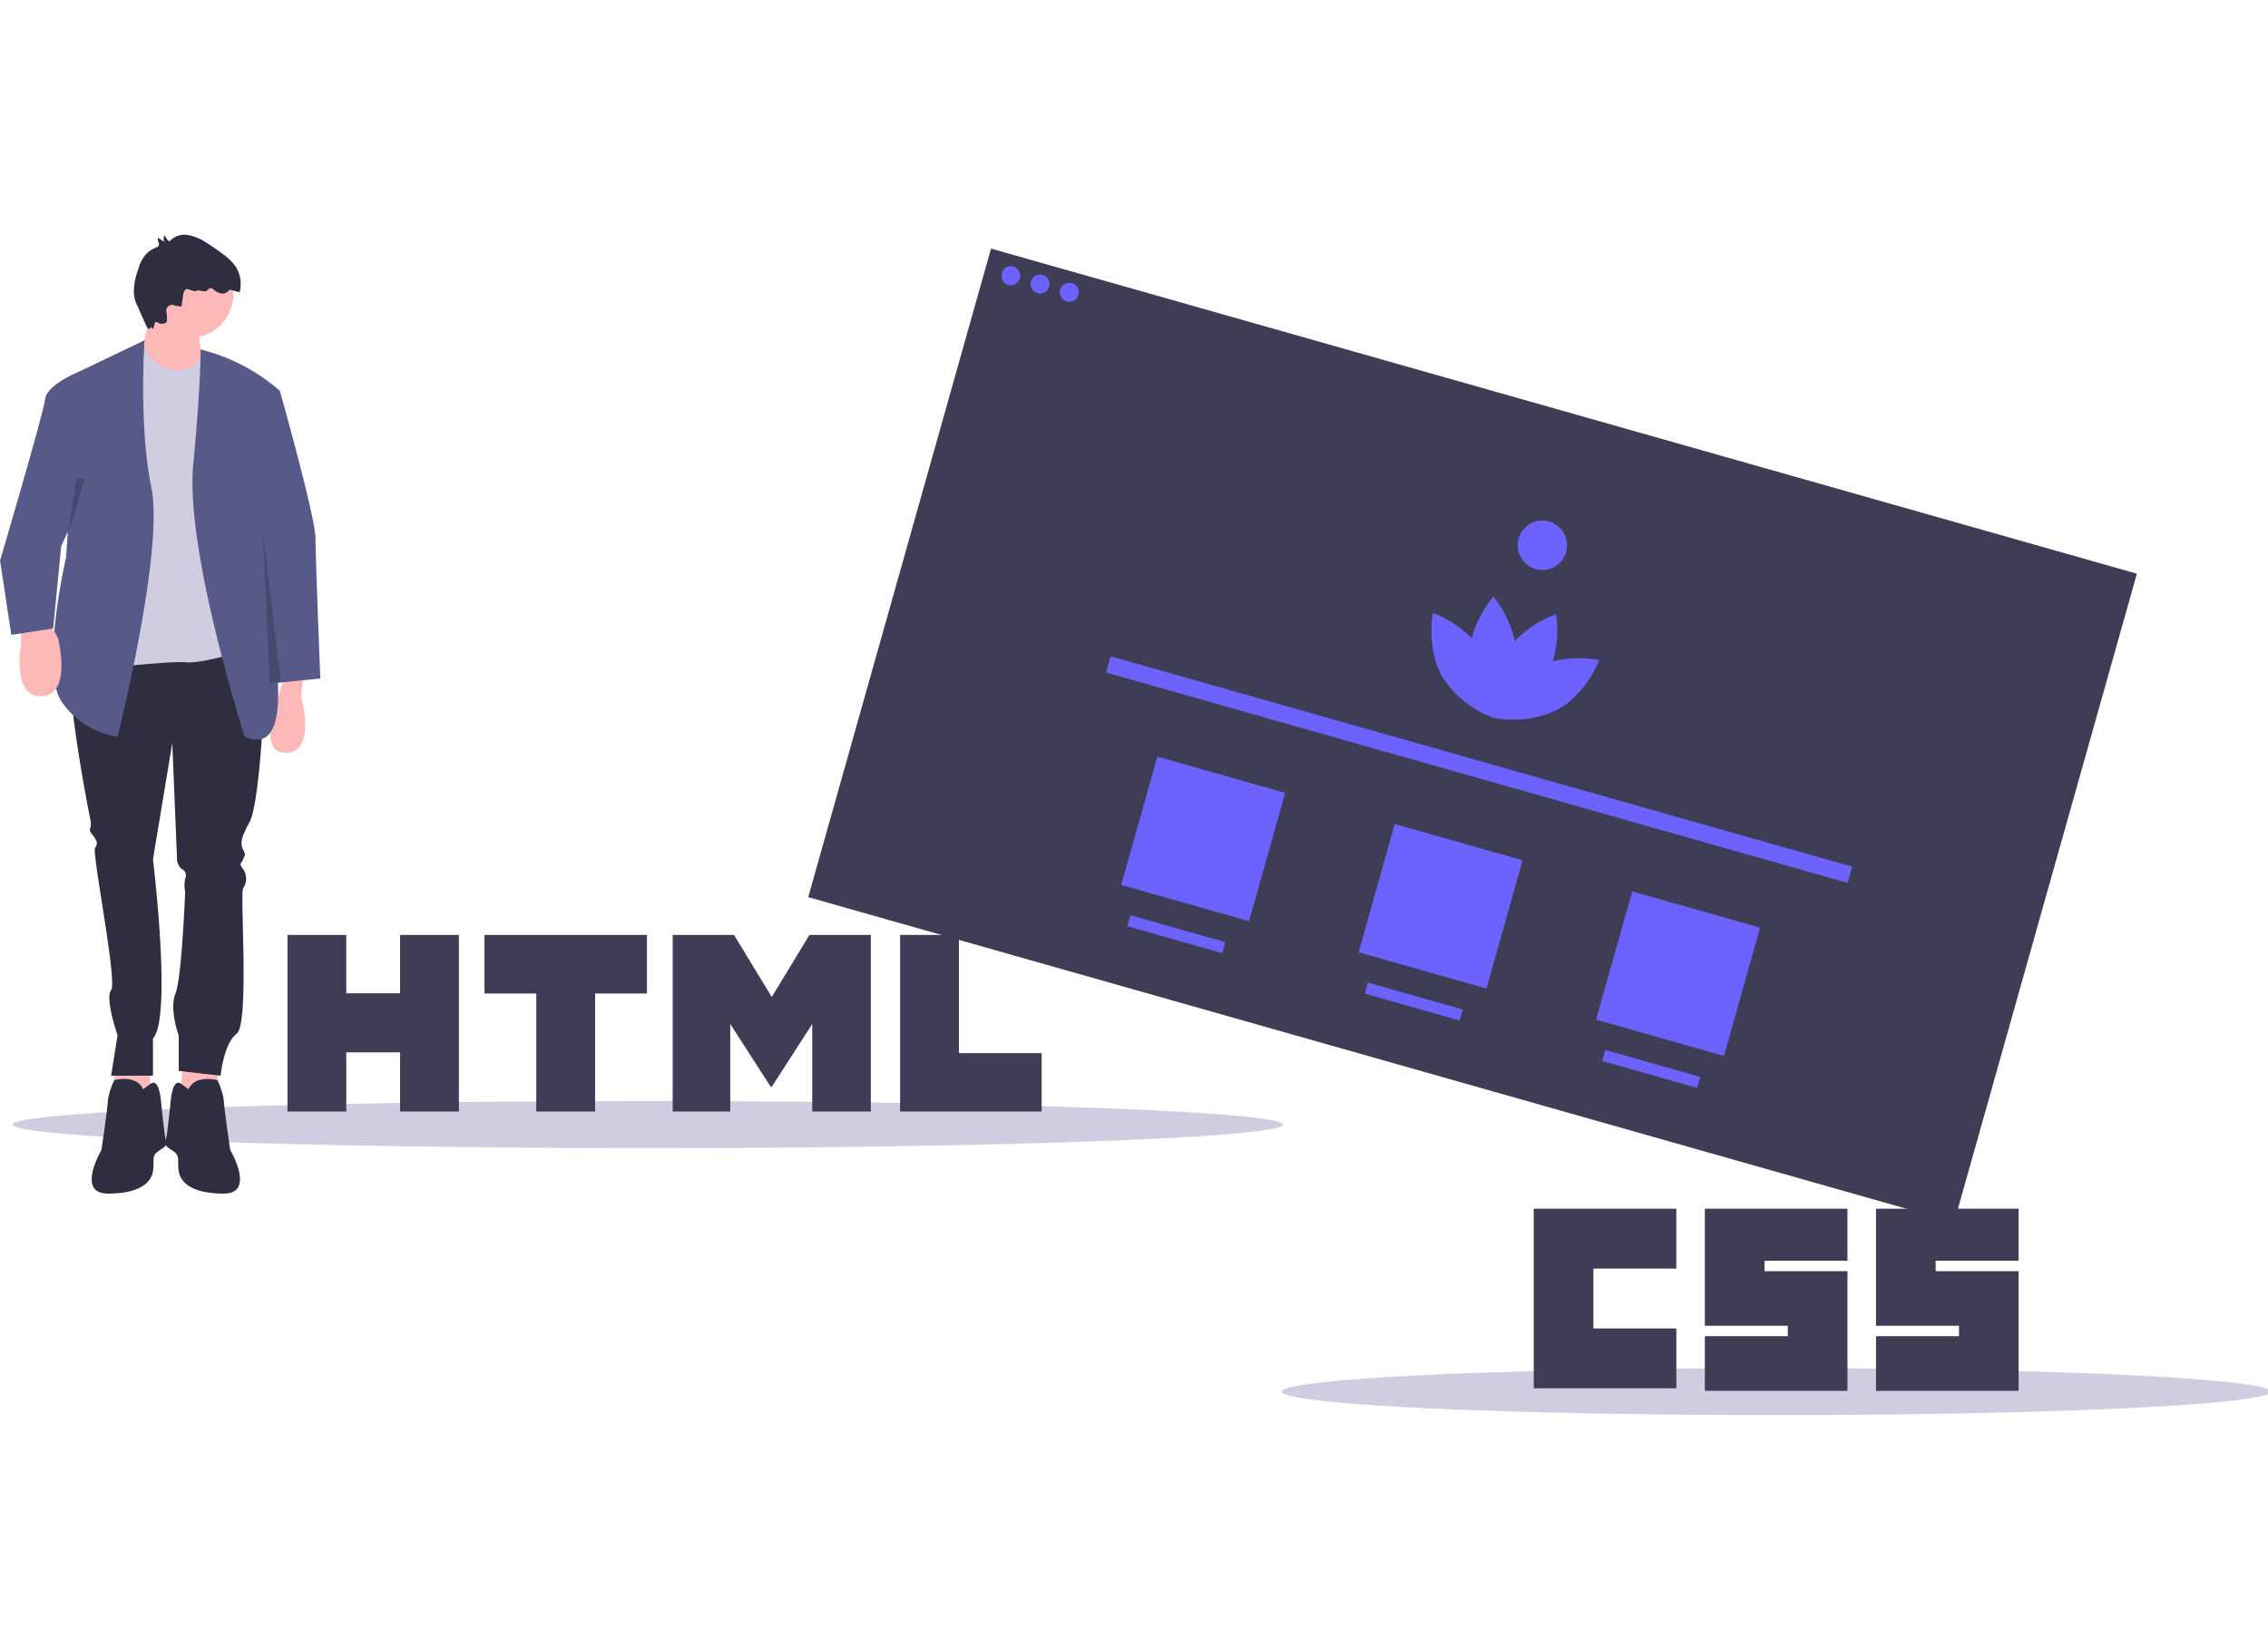 <svg xmlns="http://www.w3.org/2000/svg" xmlns:xlink="http://www.w3.org/1999/xlink" width="322" height="234" viewBox="0 0 322 234">
  <defs>
    <clipPath id="clip-path">
      <rect id="Rectangle_1" data-name="Rectangle 1" width="322" height="234" transform="translate(-0.012 1080.498)" fill="#ecebee" stroke="#707070" stroke-width="1"/>
    </clipPath>
  </defs>
  <g id="Mask_Group_1" data-name="Mask Group 1" transform="translate(0.012 -1080.498)" clip-path="url(#clip-path)">
    <g id="Web_dev" transform="translate(-0.001 1113.845)">
      <path id="Path_119" data-name="Path 119" d="M.158.089,95.844,0l-.158,169.108L0,169.2Z" transform="translate(114.61 94.182) rotate(-74.21)" fill="#3f3d56"/>
      <ellipse id="Ellipse_2" data-name="Ellipse 2" cx="1.347" cy="1.352" rx="1.347" ry="1.352" transform="translate(142.153 4.457)" fill="#6c63ff"/>
      <ellipse id="Ellipse_3" data-name="Ellipse 3" cx="1.347" cy="1.352" rx="1.347" ry="1.352" transform="translate(146.302 5.634)" fill="#6c63ff"/>
      <ellipse id="Ellipse_4" data-name="Ellipse 4" cx="1.347" cy="1.352" rx="1.347" ry="1.352" transform="translate(150.451 6.811)" fill="#6c63ff"/>
      <path id="Path_100" data-name="Path 100" d="M1409.128,667.571a15.688,15.688,0,0,0-6.574.156,15.824,15.824,0,0,0,.465-6.666,15.613,15.613,0,0,0-5.876,3.806,15.7,15.7,0,0,0-3.02-6.33,15.788,15.788,0,0,0-3.083,5.923,15.732,15.732,0,0,0-5.52-3.588s-.981,5.008,1.381,9.118a14.541,14.541,0,0,0,7.006,5.7l.02.024.011-.012c.088.033.137.05.137.05s.018-.1.044-.268l.049-.06c0,.027.006.052.01.077-.068.16-.1.252-.1.252s.051.011.143.029l0,.016.03-.01a14.486,14.486,0,0,0,8.943-1.175C1407.35,672.353,1409.128,667.571,1409.128,667.571Z" transform="translate(-1182.099 -607.174)" fill="#6c63ff"/>
      <ellipse id="Ellipse_5" data-name="Ellipse 5" cx="3.503" cy="3.516" rx="3.503" ry="3.516" transform="translate(215.463 40.572)" fill="#6c63ff"/>
      <path id="Path_120" data-name="Path 120" d="M0,0,109.434.1l0,2.388L0,2.388Z" transform="translate(157.677 59.856) rotate(15.79)" fill="#6c63ff"/>
      <path id="Path_121" data-name="Path 121" d="M0,0,18.868.018l.018,18.925L.018,18.925Z" transform="translate(164.304 74.103) rotate(15.79)" fill="#6c63ff"/>
      <path id="Path_122" data-name="Path 122" d="M0,0,18.868.018l.018,18.925L.018,18.925Z" transform="translate(198.013 83.669) rotate(15.79)" fill="#6c63ff"/>
      <path id="Path_123" data-name="Path 123" d="M0,0,18.868.018l.018,18.925L.018,18.925Z" transform="translate(231.723 93.236) rotate(15.79)" fill="#6c63ff"/>
      <path id="Path_124" data-name="Path 124" d="M0,0,14.016.013l0,1.622L0,1.622Z" transform="translate(160.478 96.625) rotate(15.79)" fill="#6c63ff"/>
      <path id="Path_125" data-name="Path 125" d="M0,0,14.016.013l0,1.622L0,1.622Z" transform="translate(194.188 106.191) rotate(15.79)" fill="#6c63ff"/>
      <path id="Path_126" data-name="Path 126" d="M0,0,14.016.013l0,1.622L0,1.622Z" transform="translate(227.897 115.758) rotate(15.79)" fill="#6c63ff"/>
      <ellipse id="Ellipse_6" data-name="Ellipse 6" cx="90.178" cy="3.346" rx="90.178" ry="3.346" transform="translate(1.778 123.005)" fill="#d0cde1"/>
      <ellipse id="Ellipse_7" data-name="Ellipse 7" cx="70.174" cy="3.346" rx="70.174" ry="3.346" transform="translate(181.985 160.926)" fill="#d0cde1"/>
      <path id="Path_101" data-name="Path 101" d="M1471.825,1174.552h20.245v8.5h-11.778v8.5h11.78v8.5h-20.246Zm24.295,0h20.246v7.388h-11.779v1.478h11.779v16.994H1496.12v-7.759H1507.9v-1.478h-11.78v-16.623Zm24.3,0h20.246v7.388h-11.779v1.478h11.779v16.994h-20.246v-7.759h11.779v-1.478h-11.778v-16.623Z" transform="translate(-1254.083 -1036.251)" fill="#3f3d56"/>
      <path id="Path_102" data-name="Path 102" d="M417.857,943.8h8.352v8.281h7.64V943.8H442.2v25.077h-8.352v-8.4h-7.64v8.4h-8.352V943.8Zm35.326,8.316h-7.351V943.8h23.061v8.316h-7.356v16.761h-8.352V952.118h0Zm19.369-8.316h8.708l5.357,8.811,5.352-8.811h8.712v25.077h-8.318V956.45l-5.746,8.916h-.144l-5.75-8.916v12.429h-8.172Zm32.285,0h8.354V960.59h11.745v8.289h-20.1V943.8Z" transform="translate(-377.057 -844.379)" fill="#3f3d56"/>
      <path id="Path_103" data-name="Path 103" d="M151.762,692.42l-.685,7.8,5.484-.459v-6.65Z" transform="translate(-125.714 -575.759)" fill="#ffb8b8"/>
      <path id="Path_104" data-name="Path 104" d="M101.433,692.42l.686,7.8-5.484-.459v-6.65Z" transform="translate(-80.412 -575.759)" fill="#ffb8b8"/>
      <path id="Path_105" data-name="Path 105" d="M259.606,690.878s1.828,11.007,1.828,12.612-.685,11.924-1.828,13.988-1.371,2.981-.914,3.9.229.688,0,1.376-.686.459,0,1.376a2.416,2.416,0,0,1,0,2.752c-.457.688.914,19.262-.914,20.638s-2.285,5.962-2.285,5.962l-5.941-.688v-5.045s-1.371-3.669-.457-5.962,1.371-14.447,1.371-14.447a4.572,4.572,0,0,1,0-1.835,1.022,1.022,0,0,0-.457-1.376c-.457-.229-.685-1.147-.685-1.147l-.686-16.74-2.742,16.51s2.742,22.473,0,25.454v5.274h-5.941l.914-5.733s-1.828-5.274-.914-6.421-2.742-19.492-2.285-20.179.228-.917,0-1.376-.914-.917-.685-1.376a2.638,2.638,0,0,0,0-1.376s-4.341-21.555-2.285-23.619S259.606,690.878,259.606,690.878Z" transform="translate(-224.19 -634.068)" fill="#2f2e41"/>
      <path id="Path_106" data-name="Path 106" d="M317.93,1066.787s.457-2.2,4.113-1.443a9.9,9.9,0,0,1,.914,2.819c0,.917.914,7.109.914,7.109s3.656,6.191-.914,6.191-6.169-1.605-6.4-3.21.228-2.064-.686-2.752-1.371-.688-1.142-1.605.685-5.5.685-5.5.229-3.44,1.485-2.522l1.257.917" transform="translate(-291.196 -945.311)" fill="#2f2e41"/>
      <path id="Path_107" data-name="Path 107" d="M259.658,1066.787s-.457-2.2-4.113-1.443a9.9,9.9,0,0,0-.914,2.819c0,.917-.914,7.109-.914,7.109s-3.656,6.191.914,6.191,6.169-1.605,6.4-3.21-.228-2.064.685-2.752,1.371-.688,1.142-1.605-.685-5.5-.685-5.5-.228-3.44-1.485-2.522l-1.257.917" transform="translate(-239.322 -945.311)" fill="#2f2e41"/>
      <ellipse id="Ellipse_8" data-name="Ellipse 8" cx="6.169" cy="6.191" rx="6.169" ry="6.191" transform="translate(20.793 2.234)" fill="#ffb8b8"/>
      <path id="Path_108" data-name="Path 108" d="M290.7,409.143s-2.513,9.86-2.97,10.09,10.511,1.147,10.511,1.147-2.742-8.485,0-9.86Z" transform="translate(-268.766 -399.8)" fill="#ffb8b8"/>
      <path id="Path_109" data-name="Path 109" d="M258.586,444.8h0l-7.534,5.229,1.371,41.047s10.054-1.147,12.339-.917,9.6-2.064,9.6-2.064l-3.2-38.57a3.162,3.162,0,0,0-2.924-2.9l-1.372-.1s-1.371,3.406-5.5,1.649A4.826,4.826,0,0,1,258.586,444.8Z" transform="translate(-238.256 -429.449)" fill="#d0cde1"/>
      <path id="Path_110" data-name="Path 110" d="M232.616,442.585,223.3,447.04l-1.828,26.371s-3.656,15.823-.685,20.409a11.561,11.561,0,0,0,8,5.045s6.626-26.371,4.8-35.314S232.616,442.585,232.616,442.585Z" transform="translate(-212.103 -427.608)" fill="#575a89"/>
      <path id="Path_111" data-name="Path 111" d="M191.508,678.628v3.44s-1.371,7.567,2.97,7.338,2.285-8.255,2.285-8.255l-1.371-2.522Z" transform="translate(-188.538 -623.882)" fill="#ffb8b8"/>
      <path id="Path_112" data-name="Path 112" d="M408.237,717.2l-.457,3.9s2.285,7.8-2.056,8.026-1.19-7.978-1.19-7.978l1.419-4.4Z" transform="translate(-365.052 -655.57)" fill="#ffb8b8"/>
      <path id="Path_113" data-name="Path 113" d="M338.678,450.311h0a26.876,26.876,0,0,1,11.253,5.871l.04.035-3.2,16.969-.457,6.191s8.454,30.269-1.371,25.912c0,0-8.454-26.371-7.312-38.525S338.678,450.311,338.678,450.311Z" transform="translate(-310.213 -434.032)" fill="#575a89"/>
      <path id="Path_114" data-name="Path 114" d="M382.9,483.722c.229-.229,2.97.319,2.97.319s5.027,17.8,5.027,20.778.685,19.95.685,19.95l-6.031.61L380.673,501.8Z" transform="translate(-346.116 -461.767)" fill="#575a89"/>
      <path id="Path_115" data-name="Path 115" d="M187.629,469.028h-1.6s-4.57,1.835-4.8,3.9-6.4,22.931-6.4,22.931l1.6,10.548,5.941-.917,1.142-11.695,5.941-12.841Z" transform="translate(-174.833 -449.596)" fill="#575a89"/>
      <path id="Path_116" data-name="Path 116" d="M294.721,363.844l.237-1.655c.055-.386.28-.893.654-.788.318.089,1.011.362,1.127.28.434-.309,1.092.231,1.549-.043.191-.115.316-.361.539-.378a.613.613,0,0,1,.4.18,2.688,2.688,0,0,0,1.024.558,1.1,1.1,0,0,0,1.078-.295.573.573,0,0,1,.191-.183.426.426,0,0,1,.274.013l1.167.319a4.515,4.515,0,0,0-.6-3.706,7.44,7.44,0,0,0-1.7-1.671q-1.084-.828-2.238-1.557a7.256,7.256,0,0,0-2.719-1.187,2.9,2.9,0,0,0-2.706.9,1.748,1.748,0,0,1-.627-.85.645.645,0,0,0,.041.987l-.987-.633c-.278.292.265.823.028,1.149a.6.6,0,0,1-.266.174,4.524,4.524,0,0,0-1.448.914,5.427,5.427,0,0,0-1.14,2.108c-.588,1.694-1.016,3.636-.18,5.221.095.18,1.345,3.146,1.512,3.262.563.391.2-.555.6,0,.316.435.257-1.231.728-.865a1.169,1.169,0,0,0,1.276.058c.2-.136.132-.889.027-1.582a.814.814,0,0,1,.989-.917A3.526,3.526,0,0,0,294.721,363.844Z" transform="translate(-268.957 -353.69)" fill="#2f2e41"/>
      <path id="Path_117" data-name="Path 117" d="M222.531,253.484l2.513,20.868h-1.6Z" transform="translate(-185.172 -210.776)" opacity="0.2"/>
      <path id="Path_118" data-name="Path 118" d="M58.351,205.847l-1.271,8.026,2.413-8.026H58.351Z" transform="translate(-47.498 -171.166)" opacity="0.2"/>
    </g>
  </g>
</svg>
